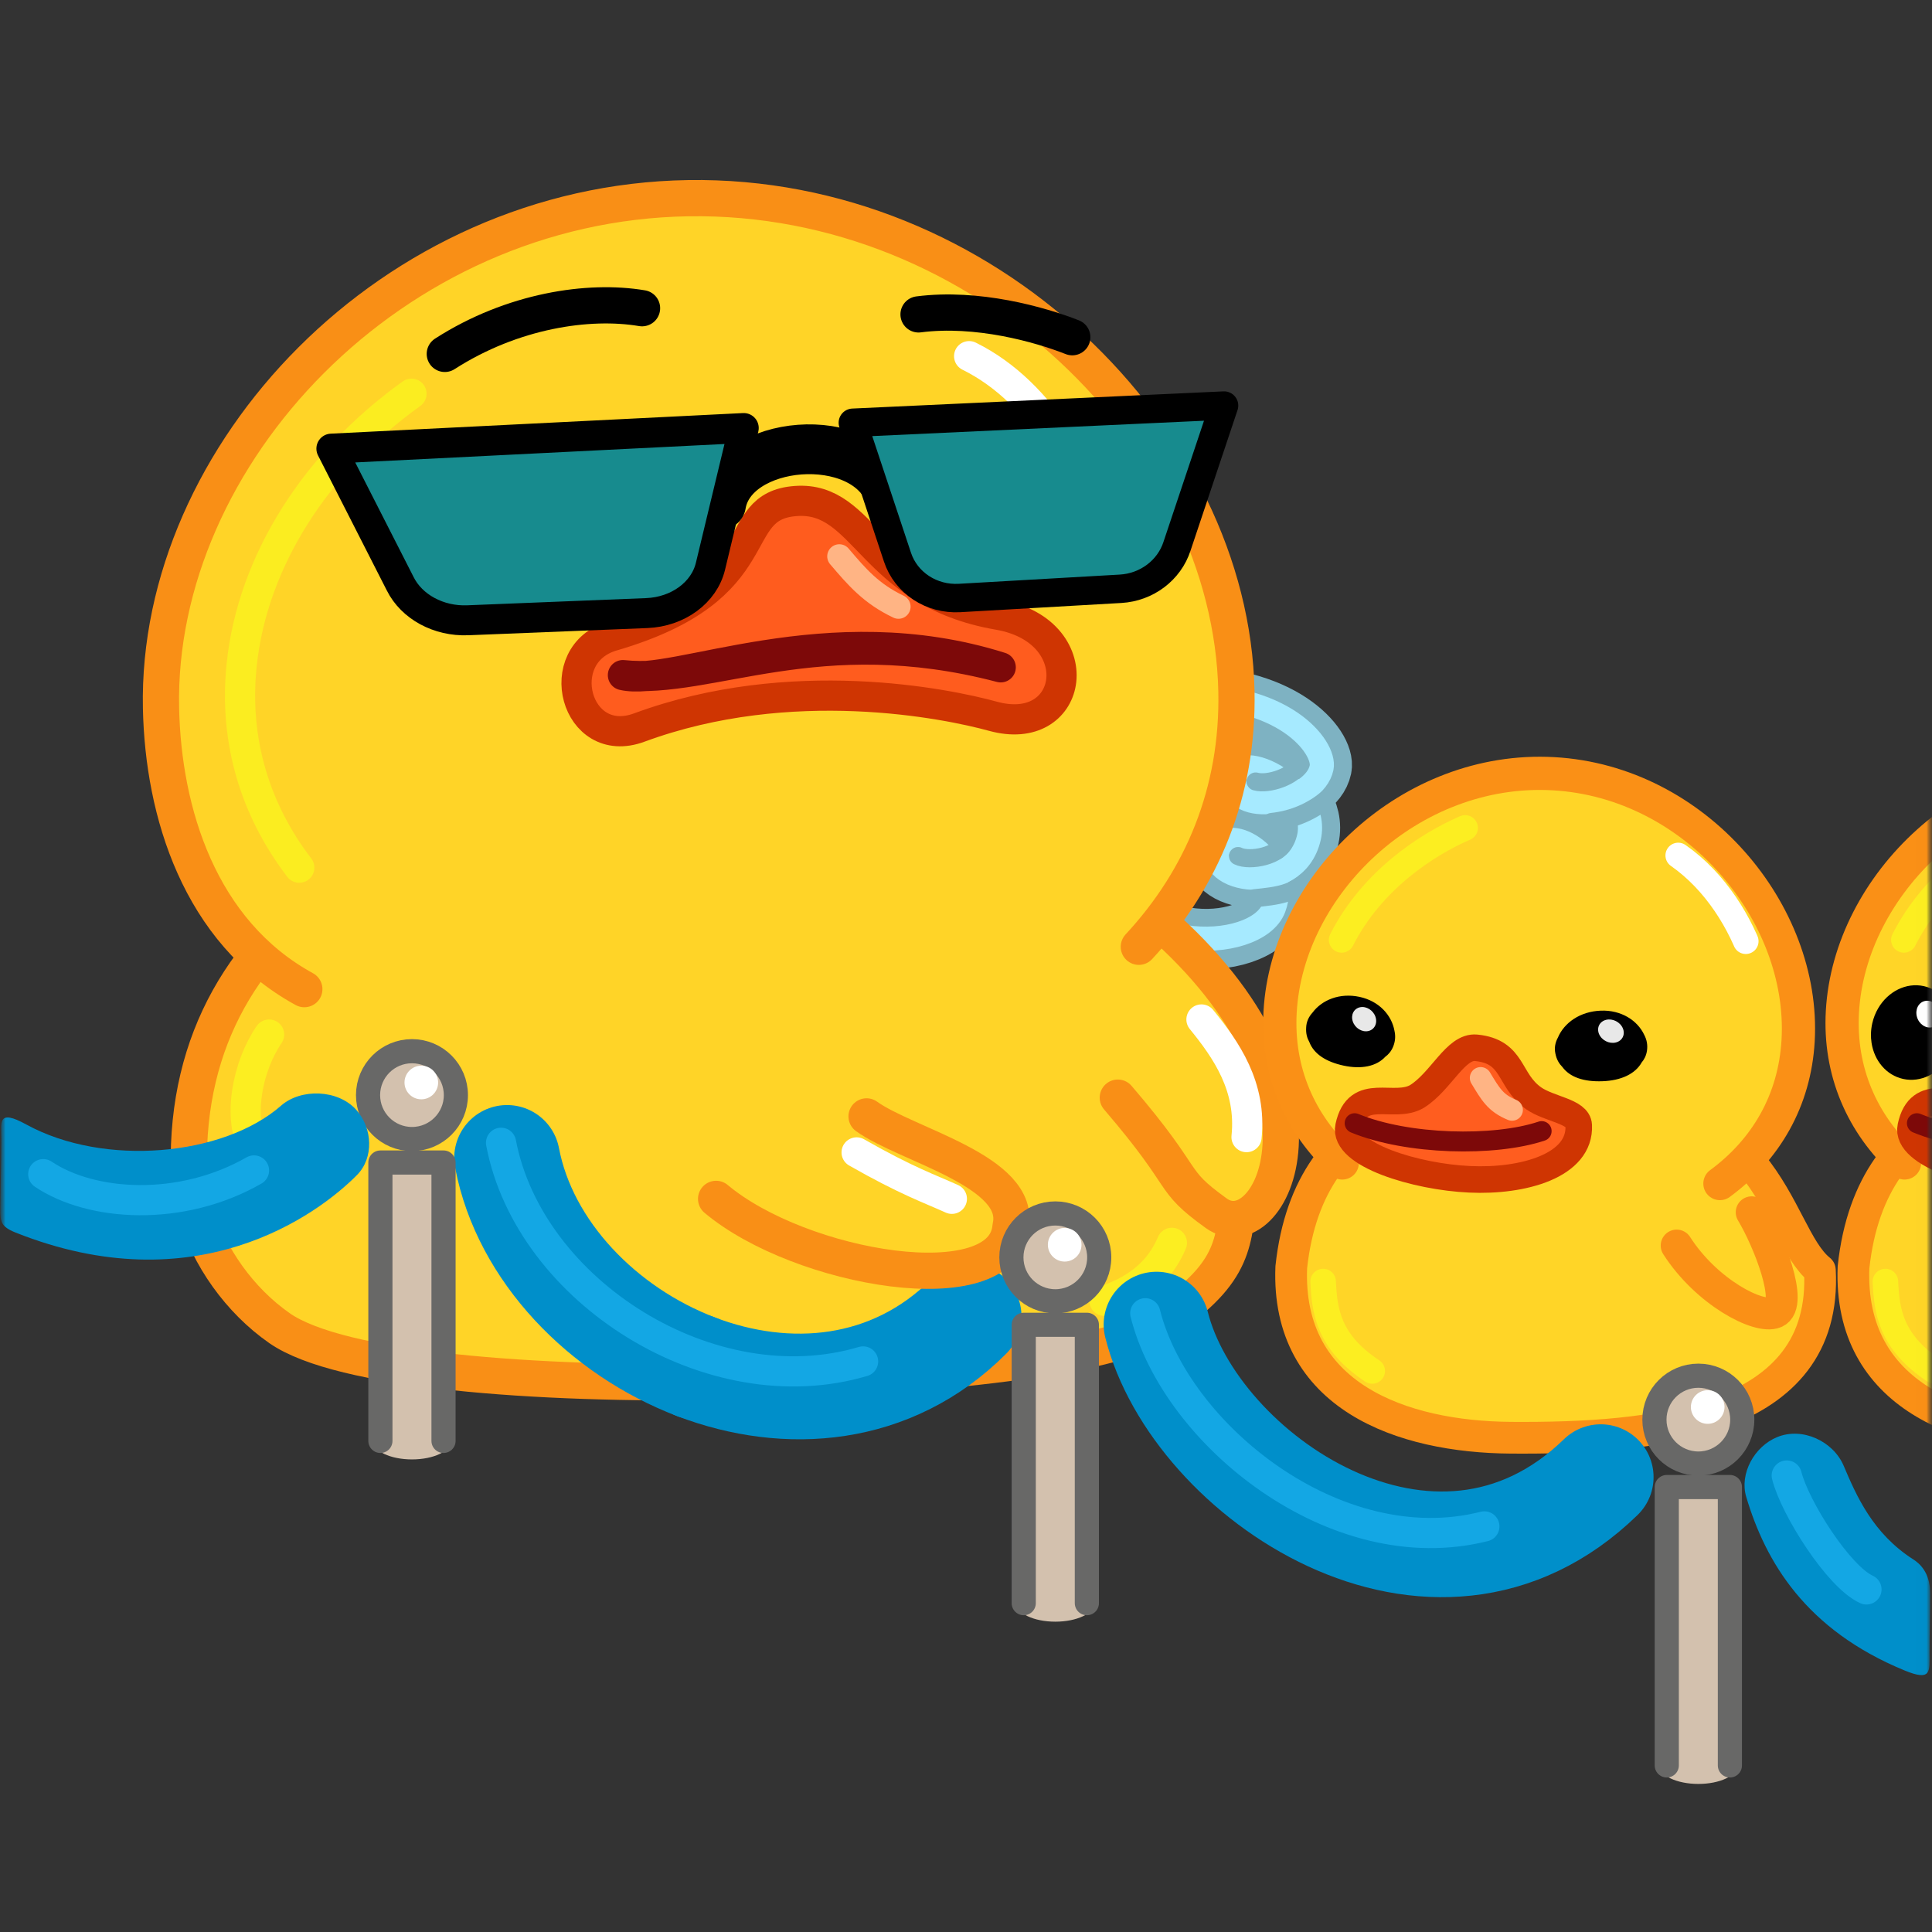 <svg width="180" height="180" viewBox="0 0 180 180" fill="none" xmlns="http://www.w3.org/2000/svg">
<rect x="0" y="0" width="180" height="180" fill="#333333" stroke="none"/>
<mask id="mask0_1_1510" style="mask-type:luminance" maskUnits="userSpaceOnUse" x="0" y="0" width="180" height="180">
<path d="M180 0H0V180H180V0Z" fill="white"/>
</mask>
<g mask="url(#mask0_1_1510)">
<mask id="mask1_1_1510" style="mask-type:luminance" maskUnits="userSpaceOnUse" x="-1" y="0" width="181" height="180">
<path d="M-0.008 0H179.992V180H-0.008V0Z" fill="white"/>
</mask>
<g mask="url(#mask1_1_1510)">
<path d="M26.045 123.744C22.347 121.168 19.42 117.077 18.206 112.798C17.839 111.508 17.629 110.2 17.6 108.912C17.06 84.741 39.955 72.691 67.904 73.647C94.721 74.564 113.779 79.663 115.503 102.67C115.709 105.415 115.668 108.415 115.364 111.693C114.942 116.236 114.735 119.15 107.151 123.839C98.539 129.162 37.38 131.641 26.045 123.744Z" fill="#FFD427"/>
<path d="M26.045 123.744C22.347 121.168 19.42 117.077 18.206 112.798C17.839 111.508 17.629 110.2 17.6 108.912C17.06 84.741 39.955 72.691 67.904 73.647C94.721 74.564 113.779 79.663 115.503 102.67C115.709 105.415 115.668 108.415 115.364 111.693C114.942 116.236 114.735 119.15 107.151 123.839C98.539 129.162 37.38 131.641 26.045 123.744Z" stroke="#F98F16" stroke-width="3.374" stroke-miterlimit="10"/>
<path d="M109.183 115.791C108.169 118.204 106.228 120.092 102.898 121.192" stroke="#FCEE21" stroke-width="2.812" stroke-linecap="round" stroke-linejoin="round"/>
<path d="M25.073 96.387C22.956 99.495 22.338 103.997 23.387 106.231" stroke="#FCEE21" stroke-width="2.812" stroke-linecap="round" stroke-linejoin="round"/>
<path d="M109.524 64.925C119.357 64.484 123.521 69.629 123.125 71.527C122.466 74.689 115.309 76.177 114.984 72.897C114.628 69.295 123.042 73.175 121.949 78.008C120.653 83.736 111.872 82.035 113.614 78.886C114.79 76.761 120.281 80.304 118.678 84.584C117.075 88.864 104.066 89.355 102.041 79.567" stroke="#7EB2C2" stroke-width="5.623" stroke-linecap="round" stroke-linejoin="round"/>
<path d="M109.528 64.925C119.504 64.344 123.525 69.629 123.129 71.526C122.47 74.689 115.313 76.177 114.989 72.897C114.633 69.294 123.047 73.175 121.953 78.008C120.657 83.735 111.876 82.034 113.619 78.886C114.795 76.761 120.286 80.303 118.683 84.584C117.08 88.864 103.789 89.247 102.045 79.566" stroke="#A6EAFF" stroke-width="2.249" stroke-linecap="round" stroke-linejoin="round"/>
<path d="M116.986 72.811C118.178 73.145 120.579 72.318 121.047 71.206" stroke="#7EB2C2" stroke-width="1.687" stroke-linecap="round" stroke-linejoin="round"/>
<path d="M115.345 79.757C116.427 80.294 119.331 79.751 119.708 78.284" stroke="#7EB2C2" stroke-width="1.687" stroke-linecap="round" stroke-linejoin="round"/>
<path d="M118.473 76.583C120.589 76.359 122.252 75.551 123.586 74.48" stroke="#7EB2C2" stroke-width="1.687" stroke-linecap="round" stroke-linejoin="round"/>
<path d="M116.868 83.688C118.983 83.464 120.594 83.332 122.178 81.678" stroke="#7EB2C2" stroke-width="1.687" stroke-linecap="round" stroke-linejoin="round"/>
<path d="M107.919 85.82C126.122 101.728 118.297 116.631 113.314 113.035C108.776 109.76 111.004 110.266 104.144 102.266" fill="#FFD427"/>
<path d="M107.919 85.82C126.122 101.728 118.297 116.631 113.314 113.035C108.776 109.76 111.004 110.266 104.144 102.266" stroke="#F98F16" stroke-width="3.376" stroke-linecap="round" stroke-linejoin="round"/>
<path d="M111.938 94.983C114.241 97.812 116.625 101.229 116.137 105.942" stroke="white" stroke-width="2.813" stroke-linecap="round" stroke-linejoin="round"/>
<path d="M28.354 92.156C18.562 86.797 15.202 75.638 15.001 65.973C14.51 42.428 36.456 18.898 64.124 18.464C91.791 18.031 114.704 40.858 115.195 64.403C115.39 73.78 112 81.856 106.102 88.209" fill="#FFD427"/>
<path d="M28.354 92.156C18.562 86.797 15.202 75.638 15.001 65.973C14.51 42.428 36.456 18.898 64.124 18.464C91.791 18.031 114.704 40.858 115.195 64.403C115.39 73.78 112 81.856 106.102 88.209" stroke="#F98F16" stroke-width="3.374" stroke-miterlimit="10" stroke-linecap="round"/>
<path d="M103.086 51.788C101.582 44.673 97.184 36.582 90.292 33.183" stroke="white" stroke-width="2.812" stroke-linecap="round" stroke-linejoin="round"/>
<path d="M38.337 36.683C29.548 42.972 23.517 52.194 22.512 61.98C21.78 69.107 23.819 75.512 27.883 80.838" stroke="#FBED20" stroke-width="2.812" stroke-linecap="round" stroke-linejoin="round"/>
<path d="M59.551 67.786C73.697 62.568 88.241 65.556 92.503 66.73C96.202 67.748 98.461 65.939 98.844 63.624C99.255 61.132 97.493 58.051 93.009 57.279C81.016 55.211 80.689 46.209 74.147 46.678C67.61 47.146 72.376 54.782 57.065 59.252C51.239 60.952 53.613 69.976 59.551 67.786Z" fill="#FF5C1E"/>
<path d="M59.551 67.786C73.697 62.568 88.241 65.556 92.503 66.73C96.202 67.748 98.461 65.939 98.844 63.624C99.255 61.132 97.493 58.051 93.009 57.279C81.016 55.211 80.689 46.209 74.147 46.678C67.61 47.146 72.376 54.782 57.065 59.252C51.239 60.952 53.613 69.976 59.551 67.786Z" stroke="#CF3502" stroke-width="2.812" stroke-miterlimit="10"/>
<path d="M83.711 56.523C81.177 55.317 79.852 53.78 78.198 51.833" stroke="#FFB484" stroke-width="2.255" stroke-linecap="round" stroke-linejoin="round"/>
<path d="M93.24 62.173C77.074 57.062 62.802 64.008 58.038 62.9C66.155 63.771 76.229 57.715 93.24 62.173Z" fill="#7D0909"/>
<path d="M93.235 62.173C77.07 57.063 62.797 64.009 58.035 62.899C66.149 63.771 76.225 57.714 93.235 62.173Z" stroke="#7D0909" stroke-width="2.812" stroke-linecap="round" stroke-linejoin="round"/>
<path d="M105.37 46.073C105.684 50.648 102.05 54.545 97.252 54.778C92.454 55.011 88.309 51.49 87.995 46.915C87.68 42.34 91.315 38.443 96.113 38.21C100.91 37.977 105.055 41.497 105.37 46.073Z" fill="black"/>
<path d="M99.901 31.417C96.879 30.227 91.043 28.585 85.579 29.291" stroke="black" stroke-width="3.376" stroke-linecap="round" stroke-linejoin="round"/>
<path d="M98.478 42.83C98.557 43.974 97.648 44.949 96.449 45.007C95.249 45.065 94.213 44.185 94.135 43.041C94.056 41.897 94.965 40.923 96.164 40.865C97.364 40.806 98.4 41.687 98.478 42.83Z" fill="white"/>
<path d="M45.25 48.682C45.127 53.264 48.921 57.045 53.725 57.128C58.53 57.21 62.525 53.562 62.649 48.98C62.773 44.398 58.978 40.617 54.174 40.535C49.369 40.453 45.374 44.1 45.25 48.682Z" fill="black"/>
<path d="M45.25 48.682C45.127 53.264 48.921 57.045 53.725 57.128C58.53 57.21 62.525 53.562 62.649 48.98C62.773 44.398 58.978 40.617 54.174 40.535C49.369 40.453 45.374 44.1 45.25 48.682Z" fill="black"/>
<path d="M41.442 32.971C47.742 28.923 54.861 27.878 59.817 28.715" stroke="black" stroke-width="3.376" stroke-linecap="round" stroke-linejoin="round"/>
<path d="M51.044 45.386C51.013 46.531 51.962 47.477 53.163 47.497C54.364 47.518 55.363 46.606 55.394 45.46C55.425 44.315 54.476 43.37 53.275 43.349C52.074 43.328 51.075 44.24 51.044 45.386Z" fill="white"/>
<path d="M64.859 127.344C73.293 130.557 83.047 129.867 90.25 122.656" stroke="#008FCA" stroke-width="9.844" stroke-linecap="round" stroke-linejoin="round"/>
<path d="M80.736 104.012C84.409 106.677 95.313 109.127 94.148 114.295C93.531 121.502 74.581 118.294 66.718 111.697" fill="#FFD427"/>
<path d="M80.736 104.012C84.409 106.677 95.313 109.127 94.148 114.295C93.531 121.502 74.581 118.294 66.718 111.697" stroke="#F98F16" stroke-width="3.375" stroke-linecap="round" stroke-linejoin="round"/>
<path d="M88.683 111.69C86.659 110.767 84.498 110.041 79.809 107.367" stroke="white" stroke-width="2.812" stroke-linecap="round" stroke-linejoin="round"/>
<path d="M67.176 47.004C68.203 40.877 80.478 39.834 82.886 45.976" stroke="black" stroke-width="4.639" stroke-linecap="round" stroke-linejoin="round"/>
<path d="M30.874 41.798L69.293 39.879L66.192 52.761C65.601 55.215 63.166 57.003 60.254 57.12L43.572 57.79C40.866 57.899 38.353 56.536 37.284 54.382L30.874 41.798Z" fill="url(#paint0_linear_1_1510)"/>
<path d="M30.874 41.798L69.293 39.879L66.192 52.761C65.601 55.215 63.166 57.003 60.254 57.12L43.572 57.79C40.866 57.899 38.353 56.536 37.284 54.382L30.874 41.798Z" stroke="black" stroke-width="2.792" stroke-linecap="round" stroke-linejoin="round"/>
<path d="M114.042 37.786L79.458 39.388L83.619 51.92C84.412 54.307 86.783 55.864 89.401 55.714L104.401 54.855C106.833 54.716 108.935 53.131 109.66 50.89L114.042 37.786Z" fill="url(#paint1_linear_1_1510)"/>
<path d="M114.042 37.786L79.458 39.388L83.619 51.92C84.412 54.307 86.783 55.864 89.401 55.714L104.401 54.855C106.833 54.716 108.935 53.131 109.66 50.89L114.042 37.786Z" stroke="black" stroke-width="2.649" stroke-linecap="round" stroke-linejoin="round"/>
<path d="M47.241 107.877C48.903 116.598 56.183 124.038 64.862 127.344" stroke="#008FCA" stroke-width="9.844" stroke-linecap="round" stroke-linejoin="round"/>
<path d="M46.681 106.471C49.333 120.388 66.293 131.042 80.412 126.843" stroke="#13A7E4" stroke-width="2.812" stroke-linecap="round" stroke-linejoin="round"/>
<path d="M34.746 134.247C34.746 135.199 36.375 135.971 38.384 135.971C40.393 135.971 42.022 135.199 42.022 134.247C42.022 133.295 40.393 132.523 38.384 132.523C36.375 132.523 34.746 133.295 34.746 134.247Z" fill="#D3C1AE"/>
<path d="M41.322 134.246V108.31H35.441V134.246" fill="#D3C1AE"/>
<path d="M41.322 134.246V108.31H35.441V134.246" stroke="#686867" stroke-width="2.25" stroke-linecap="round" stroke-linejoin="round"/>
<path d="M34.29 102.03C34.29 104.29 36.122 106.122 38.382 106.122C40.642 106.122 42.474 104.29 42.474 102.03C42.474 99.77 40.642 97.938 38.382 97.938C36.122 97.938 34.29 99.77 34.29 102.03Z" fill="#D3C1AE"/>
<path d="M34.29 102.03C34.29 104.29 36.122 106.122 38.382 106.122C40.642 106.122 42.474 104.29 42.474 102.03C42.474 99.77 40.642 97.938 38.382 97.938C36.122 97.938 34.29 99.77 34.29 102.03Z" stroke="#686867" stroke-width="2.25" stroke-linecap="round" stroke-linejoin="round"/>
<path d="M37.686 100.854C37.686 101.719 38.388 102.421 39.253 102.421C40.119 102.421 40.82 101.719 40.82 100.854C40.82 99.989 40.119 99.287 39.253 99.287C38.388 99.287 37.686 99.989 37.686 100.854Z" fill="white"/>
<path d="M8.336 220.497C4.378 216.866 2.236 211.978 2.549 206.402C3.214 194.555 14.672 183.493 27.999 184.232C41.326 184.972 51.475 197.234 50.81 209.08C50.496 214.672 47.809 219.27 43.522 222.417" fill="#FFD527"/>
<path d="M8.336 220.497C4.378 216.866 2.236 211.978 2.549 206.402C3.214 194.555 14.672 183.493 27.999 184.232C41.326 184.972 51.475 197.234 50.81 209.08C50.496 214.672 47.809 219.27 43.522 222.417" stroke="#FA9016" stroke-width="3.094" stroke-linecap="round" stroke-linejoin="round"/>
<path d="M193.138 133.95C183.047 133.878 172.209 130.122 172.688 118.07C174.381 102.301 187.748 101.136 196.333 101.136C217.837 101.136 217.523 114.783 221.939 118.332C222.708 132.606 206.366 134.044 193.138 133.95Z" fill="#FFD527"/>
<path d="M193.138 133.95C183.047 133.878 172.209 130.122 172.688 118.07C174.381 102.301 187.748 101.136 196.333 101.136C217.837 101.136 217.523 114.783 221.939 118.332C222.708 132.606 206.366 134.044 193.138 133.95Z" stroke="#FA9016" stroke-width="2.956" stroke-linecap="round" stroke-linejoin="round"/>
<path d="M180.233 127.731C176.129 125.012 175.785 122.13 175.659 119.396" stroke="#FCEE21" stroke-width="2.378" stroke-linecap="round" stroke-linejoin="round"/>
<path d="M177.44 108.349C173.482 104.718 171.34 99.83 171.653 94.254C172.318 82.407 183.776 71.345 197.103 72.085C210.43 72.824 220.579 85.086 219.914 96.932C219.6 102.524 216.913 107.122 212.627 110.269" fill="#FFD527"/>
<path d="M177.44 108.349C173.482 104.718 171.34 99.83 171.653 94.254C172.318 82.407 183.776 71.345 197.103 72.085C210.43 72.824 220.579 85.086 219.914 96.932C219.6 102.524 216.913 107.122 212.627 110.269" stroke="#FA9016" stroke-width="3.094" stroke-linecap="round" stroke-linejoin="round"/>
<path d="M177.378 87.568C180.185 82.028 185.313 78.684 188.886 77.135" stroke="#FCEE21" stroke-width="2.378" stroke-linecap="round" stroke-linejoin="round"/>
<path d="M179.245 91.877C180.879 92.24 182.017 93.697 182.21 95.439C182.267 95.958 182.24 96.503 182.117 97.052C181.998 97.583 181.798 98.073 181.537 98.509C180.624 100.03 178.955 100.887 177.306 100.521C175.738 100.174 174.626 98.818 174.369 97.171C174.278 96.588 174.294 95.97 174.433 95.347C174.549 94.833 174.739 94.358 174.988 93.934C175.895 92.385 177.58 91.508 179.245 91.877Z" fill="black"/>
<path d="M178.597 94.741C178.787 95.415 179.42 95.847 180.01 95.705C180.601 95.564 180.926 94.903 180.736 94.228C180.546 93.554 179.914 93.122 179.323 93.264C178.732 93.405 178.407 94.067 178.597 94.741Z" fill="white"/>
<path d="M199.469 104.84C199.412 103.537 196.724 103.352 195.258 102.319C192.879 100.643 193.464 97.975 189.914 97.621C188 97.437 186.669 100.725 184.414 102.145C182.244 103.444 178.851 101.066 178.023 104.962C177.459 107.58 184.336 109.654 189.3 109.873C194.294 110.113 199.658 108.598 199.469 104.84Z" stroke="#CF3502" stroke-width="0.306"/>
<path d="M199.469 104.84C199.412 103.537 196.724 103.352 195.258 102.319C192.879 100.643 193.464 97.975 189.914 97.621C188 97.437 186.669 100.725 184.414 102.145C182.244 103.444 178.851 101.066 178.023 104.962C177.459 107.58 184.336 109.654 189.3 109.873C194.294 110.113 199.658 108.598 199.469 104.84Z" fill="#FF5D1F"/>
<path d="M199.469 104.84C199.412 103.537 196.724 103.352 195.258 102.319C192.879 100.643 193.464 97.975 189.914 97.621C188 97.437 186.669 100.725 184.414 102.145C182.244 103.444 178.851 101.066 178.023 104.962C177.459 107.58 184.336 109.654 189.3 109.873C194.294 110.113 199.658 108.598 199.469 104.84Z" stroke="#CF3502" stroke-width="2.475" stroke-linecap="round" stroke-linejoin="round"/>
<path d="M178.591 104.645C183.496 106.672 191.609 106.858 196.014 105.381" stroke="#7D0909" stroke-width="1.856" stroke-linecap="round" stroke-linejoin="round"/>
<path d="M140.754 133.95C130.663 133.878 119.825 130.123 120.304 118.07C121.997 102.301 135.364 101.136 143.949 101.136C165.453 101.136 165.139 114.783 169.555 118.333C170.324 132.606 153.982 134.044 140.754 133.95Z" fill="#FFD527"/>
<path d="M140.754 133.95C130.663 133.878 119.825 130.123 120.304 118.07C121.997 102.301 135.364 101.136 143.949 101.136C165.453 101.136 165.139 114.783 169.555 118.333C170.324 132.606 153.982 134.044 140.754 133.95Z" stroke="#FA9016" stroke-width="2.956" stroke-linecap="round" stroke-linejoin="round"/>
<path d="M127.848 127.731C123.744 125.013 123.4 122.13 123.274 119.396" stroke="#FCEE21" stroke-width="2.378" stroke-linecap="round" stroke-linejoin="round"/>
<path d="M125.055 108.349C121.097 104.718 118.954 99.83 119.267 94.254C119.932 82.407 131.391 71.345 144.718 72.085C158.044 72.824 168.193 85.086 167.528 96.932C167.214 102.524 164.527 107.122 160.241 110.269" fill="#FFD527"/>
<path d="M125.055 108.349C121.097 104.718 118.954 99.83 119.267 94.254C119.932 82.407 131.391 71.345 144.718 72.085C158.044 72.824 168.193 85.086 167.528 96.932C167.214 102.524 164.527 107.122 160.241 110.269" stroke="#FA9016" stroke-width="3.094" stroke-linecap="round" stroke-linejoin="round"/>
<path d="M156.355 79.7C159.87 82.154 162.203 86.04 163.372 89.563" stroke="white" stroke-width="2.378" stroke-linecap="round" stroke-linejoin="round" stroke-dasharray="10.3 2.54"/>
<path d="M124.996 87.568C127.802 82.028 132.93 78.684 136.503 77.135" stroke="#FCEE21" stroke-width="2.378" stroke-linecap="round" stroke-linejoin="round"/>
<path d="M126.631 93.036C128.381 93.409 129.511 94.674 129.759 96.066C129.875 96.568 129.819 97.026 129.646 97.451C129.474 97.867 129.226 98.142 128.952 98.339C128.179 99.183 126.846 99.475 125.207 99.12C123.59 98.77 122.533 98.058 122.142 97.029C121.942 96.678 121.818 96.275 121.856 95.729C121.875 95.249 122.069 94.82 122.405 94.452C123.253 93.307 124.843 92.654 126.631 93.036Z" stroke="black" stroke-width="0.326"/>
<path d="M126.631 93.036C128.381 93.41 129.511 94.675 129.759 96.067C129.875 96.569 129.819 97.027 129.646 97.452C129.474 97.868 129.226 98.143 128.951 98.34C128.179 99.183 126.846 99.476 125.207 99.121C123.59 98.77 122.533 98.059 122.142 97.03C121.942 96.679 121.818 96.275 121.856 95.73C121.875 95.25 122.069 94.821 122.405 94.453C123.253 93.308 124.843 92.655 126.631 93.036Z" fill="black"/>
<path d="M126.035 95.162C126.238 95.776 126.877 96.18 127.461 96.064C128.046 95.949 128.355 95.357 128.152 94.743C127.949 94.13 127.31 93.726 126.725 93.841C126.14 93.957 125.831 94.548 126.035 95.162Z" fill="#E8E8E8"/>
<path d="M149.148 94.326C150.989 94.255 152.438 95.202 153.041 96.489C153.285 96.947 153.345 97.405 153.282 97.859C153.217 98.304 153.039 98.632 152.815 98.89C152.26 99.898 151.006 100.511 149.28 100.571C147.578 100.631 146.343 100.202 145.69 99.302C145.402 99.011 145.174 98.651 145.073 98.114C144.97 97.644 145.054 97.18 145.295 96.741C145.849 95.422 147.268 94.397 149.148 94.326Z" stroke="black" stroke-width="0.331"/>
<path d="M149.151 94.326C150.992 94.256 152.441 95.202 153.044 96.49C153.288 96.947 153.348 97.405 153.285 97.859C153.219 98.304 153.041 98.632 152.818 98.891C152.263 99.898 151.008 100.511 149.283 100.571C147.581 100.631 146.346 100.202 145.693 99.302C145.404 99.012 145.177 98.651 145.076 98.114C144.973 97.644 145.057 97.18 145.298 96.741C145.852 95.422 147.271 94.397 149.151 94.326Z" fill="black"/>
<path d="M149.085 96.535C149.444 97.079 150.184 97.313 150.738 97.057C151.292 96.8 151.449 96.151 151.09 95.607C150.731 95.062 149.991 94.829 149.437 95.085C148.883 95.341 148.726 95.99 149.085 96.535Z" fill="#E8E8E8"/>
<path d="M147.086 104.84C147.029 103.537 144.341 103.352 142.875 102.319C140.496 100.643 141.081 97.975 137.531 97.621C135.617 97.437 134.286 100.725 132.031 102.145C129.861 103.444 126.468 101.066 125.64 104.962C125.076 107.58 131.953 109.654 136.917 109.873C141.911 110.113 147.275 108.598 147.086 104.84Z" stroke="#CF3502" stroke-width="0.306"/>
<path d="M147.086 104.84C147.029 103.537 144.341 103.352 142.875 102.319C140.496 100.643 141.081 97.975 137.531 97.621C135.617 97.437 134.286 100.725 132.031 102.145C129.861 103.444 126.468 101.066 125.64 104.962C125.076 107.58 131.953 109.654 136.917 109.873C141.911 110.113 147.275 108.598 147.086 104.84Z" fill="#FF5D1F"/>
<path d="M147.086 104.84C147.029 103.537 144.341 103.352 142.875 102.319C140.496 100.643 141.081 97.975 137.531 97.621C135.617 97.437 134.286 100.725 132.031 102.145C129.861 103.444 126.468 101.066 125.64 104.962C125.076 107.58 131.953 109.654 136.917 109.873C141.911 110.113 147.275 108.598 147.086 104.84Z" stroke="#CF3502" stroke-width="2.475" stroke-linecap="round" stroke-linejoin="round"/>
<path d="M140.876 103.406C139.314 102.766 138.866 101.935 137.949 100.426" stroke="#FFB484" stroke-width="2.017" stroke-linecap="round" stroke-linejoin="round"/>
<path d="M126.208 104.645C131.113 106.672 139.226 106.858 143.632 105.381" stroke="#7D0909" stroke-width="1.856" stroke-linecap="round" stroke-linejoin="round"/>
<path d="M156.21 116.045C158.976 120.368 163.843 122.92 165.374 122.271C167.14 121.524 164.753 115.519 163.2 112.945" fill="#FFD527"/>
<path d="M156.21 116.045C158.976 120.368 163.843 122.92 165.374 122.271C167.14 121.524 164.753 115.519 163.2 112.945" stroke="#FA9016" stroke-width="2.97" stroke-linecap="round" stroke-linejoin="round"/>
<path d="M107.749 123.408C111.26 137.461 133.584 152.754 149.137 137.621" stroke="#008FCA" stroke-width="9.844" stroke-linecap="round" stroke-linejoin="round"/>
<path d="M165.579 133.89C163.434 134.768 162.052 137.307 162.69 139.453C164.489 145.508 168.228 151.841 177.442 155.631C179.955 156.665 179.772 155.743 179.772 154.029C179.772 151.901 179.825 150.69 179.825 148.403C179.825 146.47 178.789 145.627 178.269 145.295C174.462 142.867 172.942 139.316 171.769 136.559C170.804 134.29 167.942 132.923 165.579 133.89ZM26.191 103.008C20.829 107.71 9.705 108.745 2.449 104.766C-0.275 103.272 0.12 104.59 0.12 106.216C0.12 107.842 0.032 111.753 0.032 112.764C0.032 113.775 0.066 114.282 1.438 114.829C18.182 121.509 29.53 113.247 33.266 109.468C34.836 107.879 34.731 105.123 33.19 103.398C31.492 101.497 28.04 101.386 26.191 103.008Z" fill="#008FCA"/>
<path d="M166.467 137.471C167.218 140.478 171.296 146.91 173.894 148.083M4.031 109.395C8.522 112.413 16.852 112.947 23.664 109.049M106.702 122.354C109.52 133.635 124.463 145.716 138.294 142.212" stroke="#13A7E4" stroke-width="2.812" stroke-linecap="round" stroke-linejoin="round"/>
<path d="M154.594 164.481C154.594 165.433 156.223 166.205 158.232 166.205C160.241 166.205 161.87 165.433 161.87 164.481C161.87 163.529 160.241 162.757 158.232 162.757C156.223 162.757 154.594 163.529 154.594 164.481Z" fill="#D3C1AE"/>
<path d="M161.17 164.48V138.544H155.289V164.48" fill="#D3C1AE"/>
<path d="M161.17 164.48V138.544H155.289V164.48" stroke="#686867" stroke-width="2.25" stroke-linecap="round" stroke-linejoin="round"/>
<path d="M154.139 132.264C154.139 134.524 155.971 136.356 158.231 136.356C160.491 136.356 162.323 134.524 162.323 132.264C162.323 130.003 160.491 128.171 158.231 128.171C155.971 128.171 154.139 130.003 154.139 132.264Z" fill="#D3C1AE"/>
<path d="M154.139 132.264C154.139 134.524 155.971 136.356 158.231 136.356C160.491 136.356 162.323 134.524 162.323 132.264C162.323 130.003 160.491 128.171 158.231 128.171C155.971 128.171 154.139 130.003 154.139 132.264Z" stroke="#686867" stroke-width="2.25" stroke-linecap="round" stroke-linejoin="round"/>
<path d="M157.536 131.088C157.536 131.953 158.238 132.655 159.103 132.655C159.968 132.655 160.67 131.953 160.67 131.088C160.67 130.223 159.968 129.521 159.103 129.521C158.238 129.521 157.536 130.223 157.536 131.088Z" fill="white"/>
<path d="M94.686 149.363C94.686 150.315 96.314 151.088 98.323 151.088C100.332 151.088 101.961 150.315 101.961 149.363C101.961 148.411 100.332 147.639 98.323 147.639C96.314 147.639 94.686 148.411 94.686 149.363Z" fill="#D3C1AE"/>
<path d="M101.26 149.363V123.427H95.379V149.363" fill="#D3C1AE"/>
<path d="M101.26 149.363V123.427H95.379V149.363" stroke="#686867" stroke-width="2.25" stroke-linecap="round" stroke-linejoin="round"/>
<path d="M94.229 117.147C94.229 119.407 96.061 121.239 98.321 121.239C100.581 121.239 102.413 119.407 102.413 117.147C102.413 114.887 100.581 113.055 98.321 113.055C96.061 113.055 94.229 114.887 94.229 117.147Z" fill="#D3C1AE"/>
<path d="M94.229 117.147C94.229 119.407 96.061 121.239 98.321 121.239C100.581 121.239 102.413 119.407 102.413 117.147C102.413 114.887 100.581 113.055 98.321 113.055C96.061 113.055 94.229 114.887 94.229 117.147Z" stroke="#686867" stroke-width="2.25" stroke-linecap="round" stroke-linejoin="round"/>
<path d="M97.628 115.971C97.628 116.837 98.329 117.538 99.195 117.538C100.06 117.538 100.761 116.837 100.761 115.971C100.761 115.106 100.06 114.404 99.195 114.404C98.329 114.404 97.628 115.106 97.628 115.971Z" fill="white"/>
</g>
</g>
<defs>
<linearGradient id="paint0_linear_1_1510" x1="89.22" y1="32.661" x2="126.936" y2="3.797" gradientUnits="userSpaceOnUse">
<stop offset="0.12" stop-color="#178B8E"/>
<stop offset="0.5" stop-color="#178B8E"/>
<stop offset="0.87" stop-color="#178B8E"/>
<stop offset="0.88"/>
</linearGradient>
<linearGradient id="paint1_linear_1_1510" x1="102.017" y1="26.649" x2="126.908" y2="6.112" gradientUnits="userSpaceOnUse">
<stop offset="0.12" stop-color="#178B8E"/>
<stop offset="0.5" stop-color="#178B8E"/>
<stop offset="0.87" stop-color="#178B8E"/>
<stop offset="0.88"/>
</linearGradient>
</defs>
</svg>

